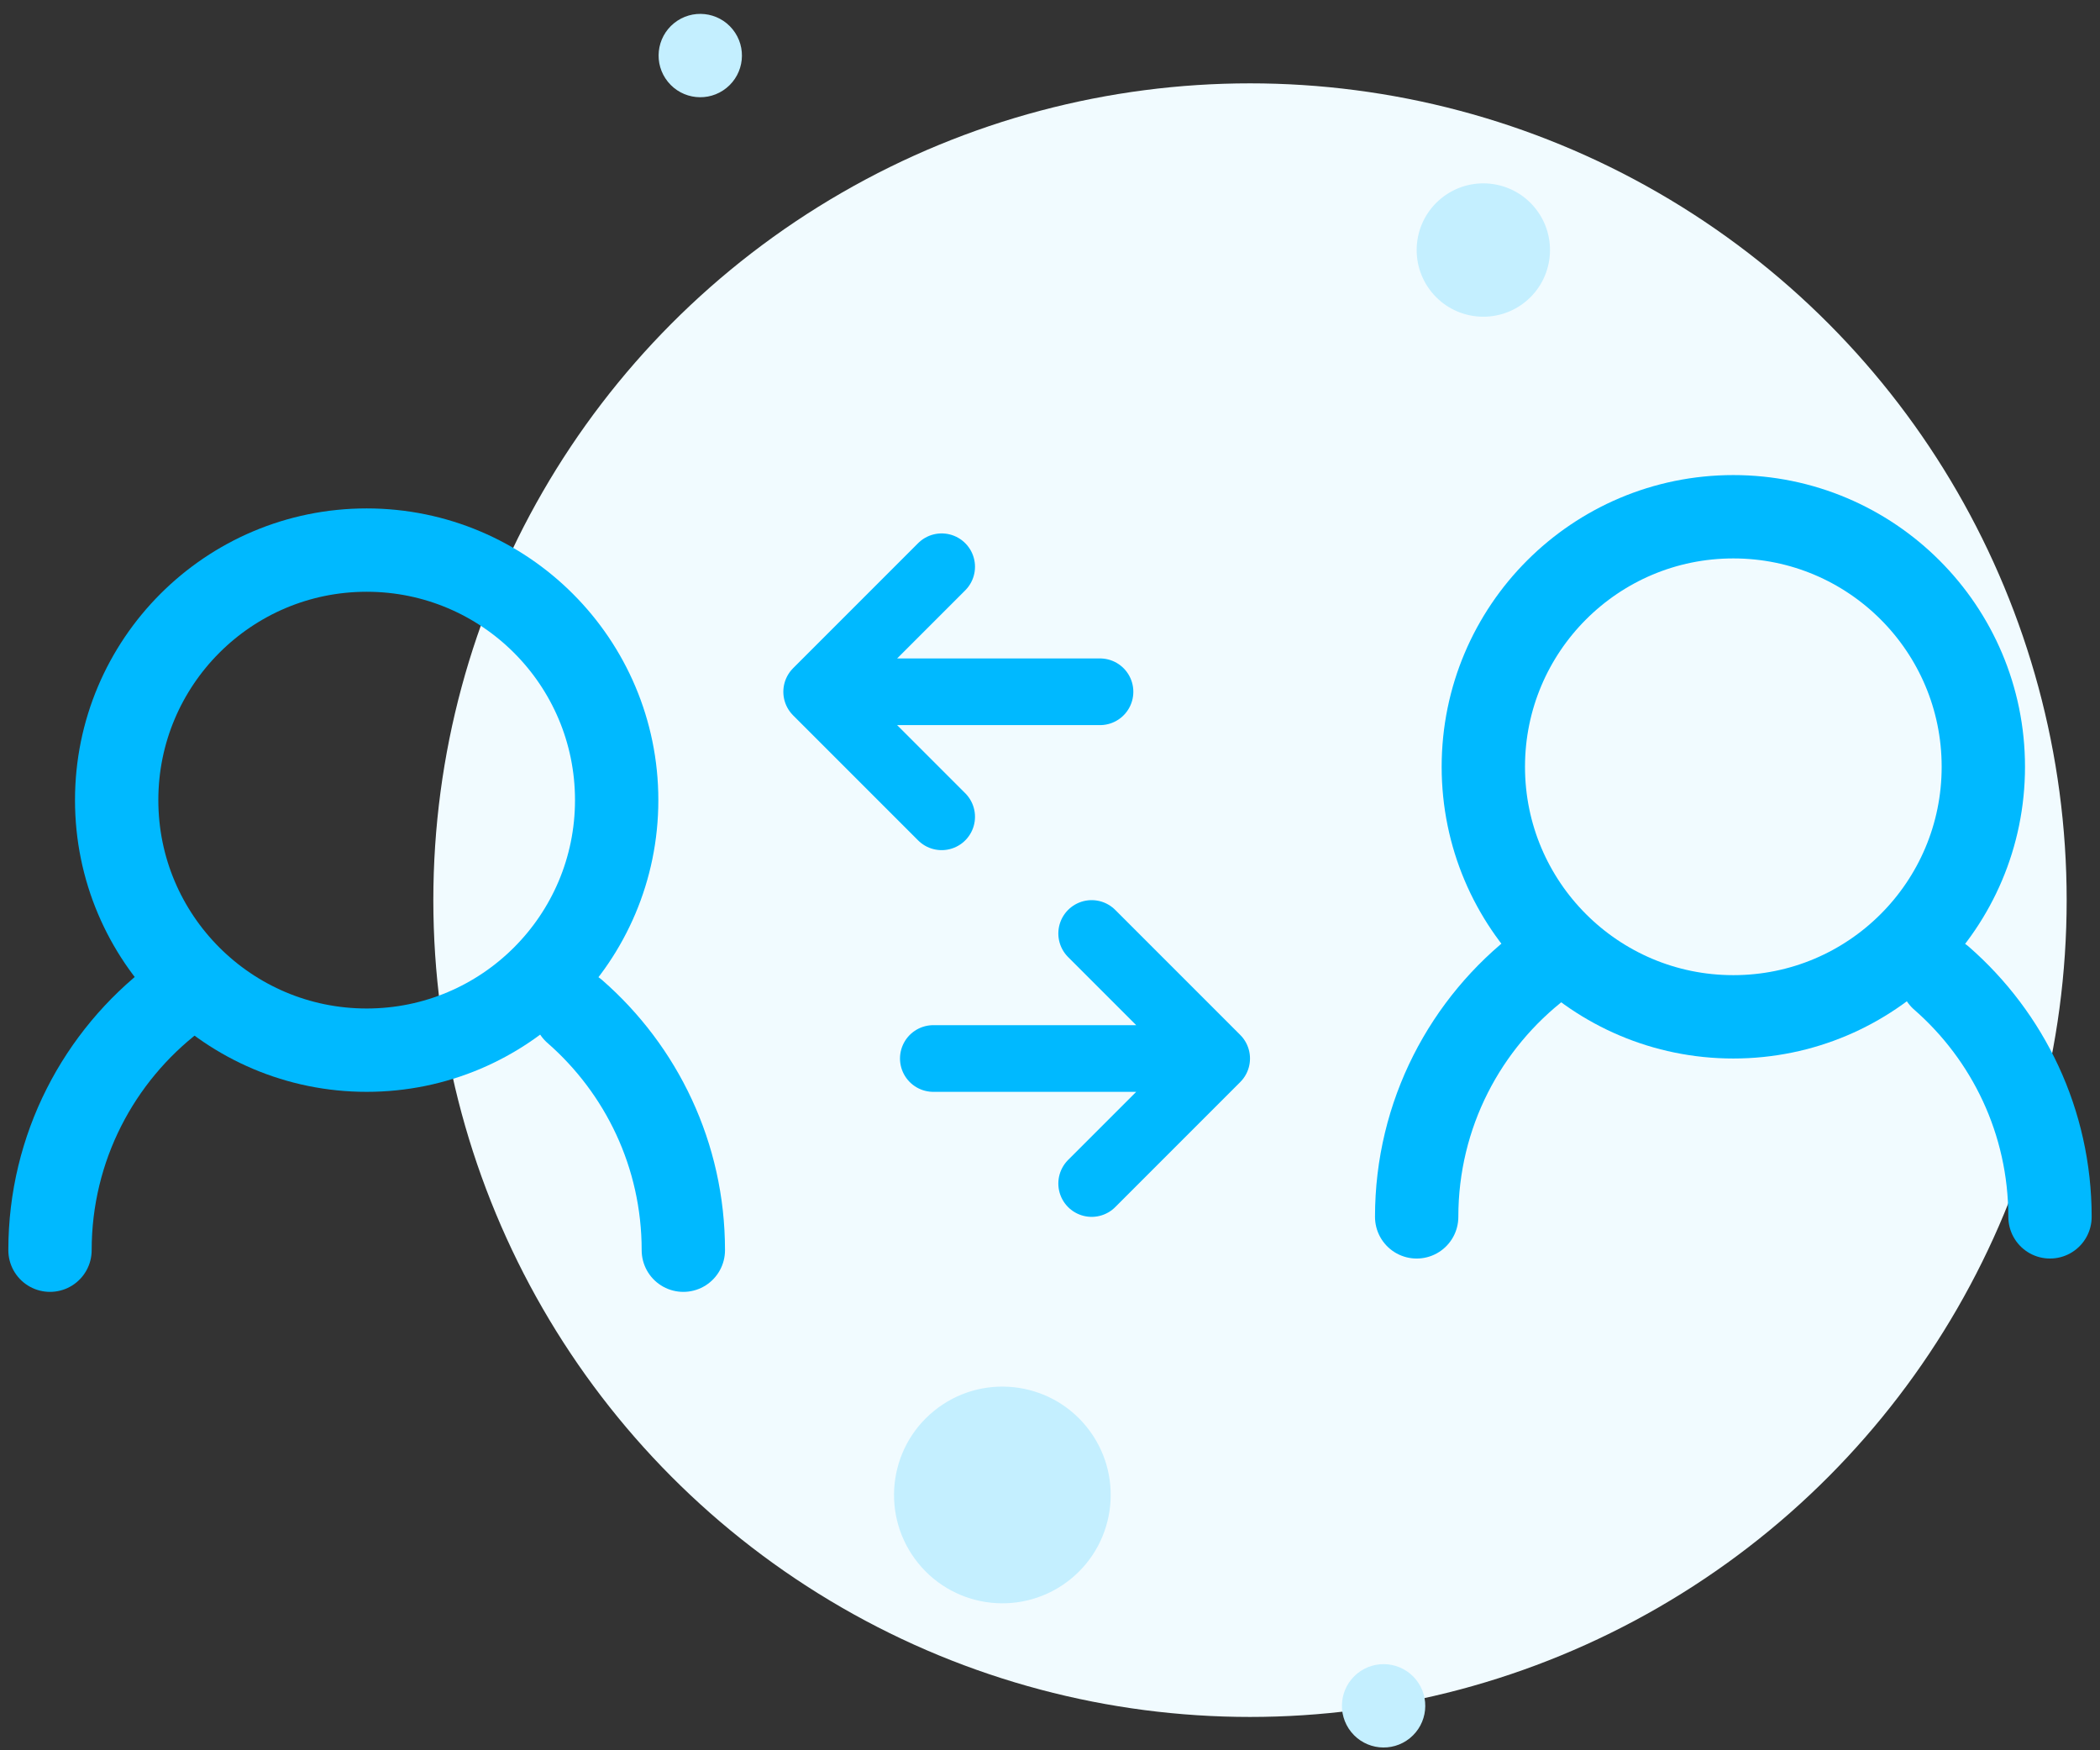 <svg width="126" height="105" xmlns="http://www.w3.org/2000/svg"><rect width="100%" height="100%" fill="#333333" stroke="none"/><g transform="translate(3 -1)" fill="none" fill-rule="evenodd"><g transform="translate(23)"><circle fill="#F1FBFF" cx="49" cy="55" r="49"/><circle fill="#C4EFFF" transform="rotate(-129 34.142 90.683)" cx="34.142" cy="90.683" r="6.5"/><circle fill="#C4EFFF" transform="rotate(-129 63 16)" cx="63" cy="16" r="4"/><circle fill="#C4EFFF" transform="rotate(-129 57.016 103.333)" cx="57.016" cy="103.333" r="2.5"/><circle fill="#C4EFFF" transform="rotate(-129 16.016 4.333)" cx="16.016" cy="4.333" r="2.5"/></g><circle stroke="#00B9FF" stroke-width="5" stroke-linecap="round" stroke-linejoin="round" cx="101" cy="47" r="15"/><path d="M89.479 58.89C84.933 62.362 82 67.84 82 74m38 0c0-5.71-2.519-10.832-6.506-14.315" stroke="#00B9FF" stroke-width="5" stroke-linecap="round" stroke-linejoin="round"/><path d="M53 64.5h16.75M62.5 57l7.5 7.5-7.5 7.5m.5-29.5H46.25M53.5 50L46 42.5l7.5-7.5" stroke="#00B9FF" stroke-linecap="round" stroke-linejoin="round" stroke-width="4"/><circle stroke="#00B9FF" stroke-width="5" stroke-linecap="round" stroke-linejoin="round" cx="19" cy="49" r="15"/><path d="M7.479 60.89C2.933 64.362 0 69.84 0 76m38 0c0-5.71-2.519-10.832-6.506-14.315" stroke="#00B9FF" stroke-width="5" stroke-linecap="round" stroke-linejoin="round"/></g></svg>